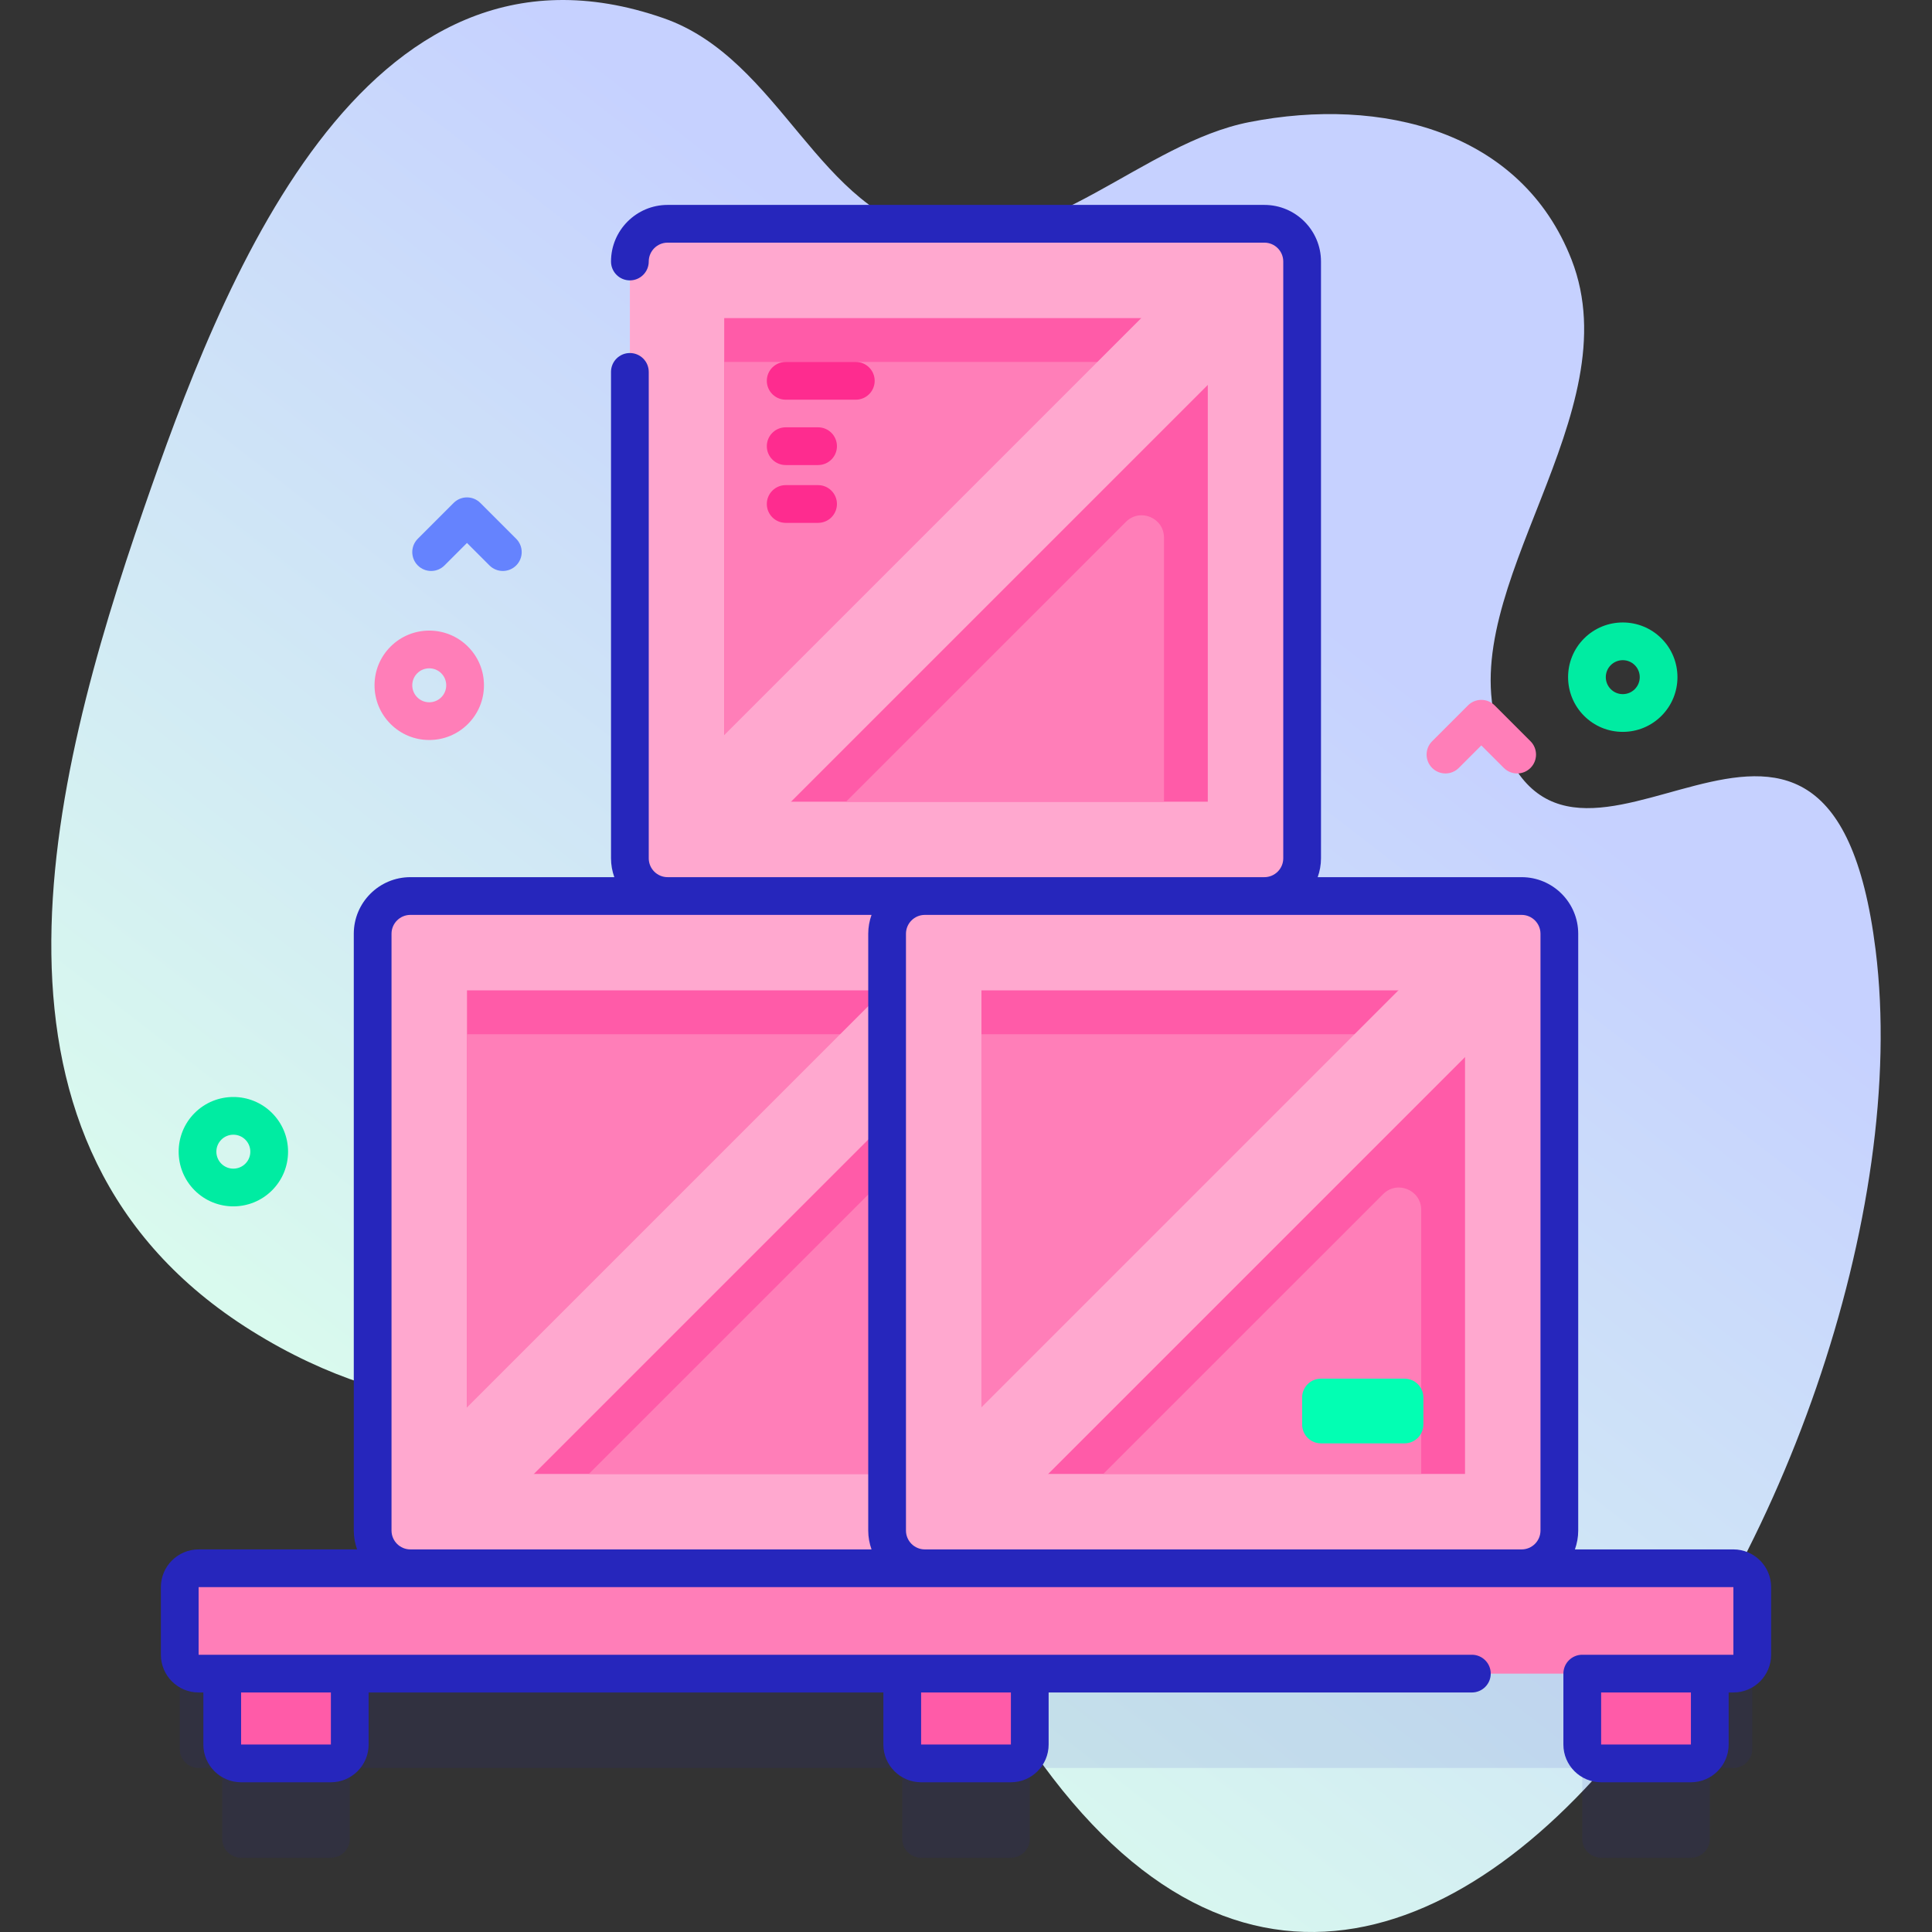 <svg id="Capa_1" enable-background="new 0 0 512 512" height="512" viewBox="0 0 512 512" width="512" xmlns="http://www.w3.org/2000/svg" xmlns:xlink="http://www.w3.org/1999/xlink"><rect x="0" y="0" width="512" height="512" fill="#333333" stroke="none"/><linearGradient id="SVGID_1_" gradientUnits="userSpaceOnUse" x1="125.669" x2="334.669" y1="420.174" y2="150.174"><stop offset=".011" stop-color="#dafced"/><stop offset=".761" stop-color="#cbdcfa"/><stop offset="1" stop-color="#c6d1ff"/></linearGradient><g><g><path d="m38.145 134.71c19.974-57.707 57.562-157.818 137.712-129.893 31.204 10.872 41.003 52.164 72.37 57.311 29.626 4.861 54.704-24.255 82.89-29.776 35.014-6.859 72.067 2.317 85.37 36.48 15.916 40.874-30.997 86.737-19.655 124.062 18.708 61.564 87.863-40.471 100.229 58.88 17.304 139.025-136.801 386.519-240.619 182.998-52.643-103.199-107.815-30.825-189.876-82.161-77.922-48.747-53.805-144.567-28.421-217.901z" fill="url(#SVGID_1_)"/></g><g><path d="m459.366 440.611h-56.122c5.523 0 10-4.477 10-10v-158.154c0-5.523-4.477-10-10-10h-68.168c5.523 0 10-4.477 10-10v-158.153c0-5.523-4.477-10-10-10h-158.153c-5.523 0-10 4.477-10 10v158.153c0 5.523 4.477 10 10 10h-68.168c-5.523 0-10 4.477-10 10v158.154c0 5.523 4.477 10 10 10h-56.121c-2.761 0-5 2.239-5 5v17.914c0 2.761 2.239 5 5 5h6.257v18.796c0 2.761 2.239 5 5 5h23.796c2.761 0 5-2.239 5-5v-18.796h146.415v18.796c0 2.761 2.239 5 5 5h23.796c2.761 0 5-2.239 5-5v-18.796h146.415v18.796c0 2.761 2.239 5 5 5h23.796c2.761 0 5-2.239 5-5v-18.796h6.257c2.761 0 5-2.239 5-5v-17.914c0-2.762-2.239-5-5-5z" fill="#2626bc" opacity=".1"/><g><g><g><path d="m87.687 467.321h-23.796c-2.761 0-5-2.239-5-5v-28.796h33.796v28.796c0 2.761-2.239 5-5 5z" fill="#ff5ba8"/><path d="m267.898 467.321h-23.796c-2.761 0-5-2.239-5-5v-28.796h33.796v28.796c0 2.761-2.239 5-5 5z" fill="#ff5ba8"/><g><path d="m448.109 467.321h-23.796c-2.761 0-5-2.239-5-5v-28.796h33.796v28.796c0 2.761-2.239 5-5 5z" fill="#ff5ba8"/></g></g><path d="m459.366 443.525h-406.732c-2.761 0-5-2.239-5-5v-17.914c0-2.761 2.239-5 5-5h406.732c2.761 0 5 2.239 5 5v17.914c0 2.761-2.239 5-5 5z" fill="#ff7eb8"/><g><g><g><path d="m266.909 415.611h-158.153c-5.523 0-10-4.477-10-10v-158.154c0-5.523 4.477-10 10-10h158.153c5.523 0 10 4.477 10 10v158.153c0 5.523-4.477 10.001-10 10.001z" fill="#ffa8cf"/><path d="m123.756 262.457h128.154v128.153h-128.154z" fill="#ff5ba8" transform="matrix(0 1 -1 0 514.366 138.701)"/><g fill="#ff7eb8"><path d="m237.229 274.075-113.47 113.47v-113.47z"/><path d="m240.299 320.624v69.991h-84.26l74.176-74.168c3.722-3.721 10.084-1.085 10.084 4.177z"/></g></g><path d="m176.876 227.728h25v194.697h-25z" fill="#ffa8cf" transform="matrix(.707 .707 -.707 .707 285.331 -38.697)"/></g><g><g><path d="m403.244 415.611h-158.153c-5.523 0-10-4.477-10-10v-158.154c0-5.523 4.477-10 10-10h158.154c5.523 0 10 4.477 10 10v158.153c-.001 5.523-4.478 10.001-10.001 10.001z" fill="#ffa8cf"/><path d="m260.091 262.457h128.154v128.153h-128.154z" fill="#ff5ba8" transform="matrix(0 1 -1 0 650.701 2.366)"/><g fill="#ff7eb8"><path d="m373.564 274.075-113.47 113.47v-113.47z"/><path d="m376.634 320.624v69.991h-84.26l74.176-74.168c3.722-3.721 10.084-1.085 10.084 4.177z"/></g></g><path d="m313.211 227.728h25v194.697h-25z" fill="#ffa8cf" transform="matrix(.707 .707 -.707 .707 325.263 -135.1)"/></g></g><g><g><path d="m335.077 237.457h-158.154c-5.523 0-10-4.477-10-10v-158.153c0-5.523 4.477-10 10-10h158.153c5.523 0 10 4.477 10 10v158.153c.001 5.523-4.476 10-9.999 10z" fill="#ffa8cf"/><path d="m191.923 84.304h128.154v128.153h-128.154z" fill="#ff5ba8" transform="matrix(0 1 -1 0 404.38 -107.62)"/><path d="m305.397 95.921-113.47 113.47v-113.47z" fill="#ff7eb8"/><g><g><path d="m208.215 105.921h18.583c2.761 0 5-2.239 5-5s-2.239-5-5-5h-18.583c-2.761 0-5 2.239-5 5s2.239 5 5 5z" fill="#fe2c8f"/></g><g><path d="m208.215 123.243h8.583c2.761 0 5-2.239 5-5s-2.239-5-5-5h-8.583c-2.761 0-5 2.239-5 5s2.239 5 5 5z" fill="#fe2c8f"/></g><g><path d="m208.215 138.564h8.583c2.761 0 5-2.239 5-5s-2.239-5-5-5h-8.583c-2.761 0-5 2.239-5 5s2.239 5 5 5z" fill="#fe2c8f"/></g></g><path d="m308.467 142.471v69.991h-84.26l74.176-74.168c3.721-3.721 10.084-1.086 10.084 4.177z" fill="#ff7eb8"/></g><path d="m459.366 410.61h-41.997c.556-1.567.875-3.245.875-5v-158.153c0-8.271-6.729-15-15-15h-54.043c.556-1.567.875-3.245.875-5v-158.153c0-8.271-6.729-15-15-15h-158.153c-8.271 0-15 6.729-15 15 0 2.761 2.239 5 5 5s5-2.239 5-5c0-2.757 2.243-5 5-5h158.153c2.757 0 5 2.243 5 5v158.153c0 2.757-2.243 5-5 5h-158.153c-2.757 0-5-2.243-5-5v-128.901c0-2.761-2.239-5-5-5s-5 2.239-5 5v128.901c0 1.755.319 3.433.875 5h-54.043c-8.271 0-15 6.729-15 15v158.153c0 1.755.319 3.433.875 5h-41.996c-5.514 0-10 4.486-10 10v17.915c0 5.514 4.486 10 10 10h1.257v13.796c0 5.514 4.486 10 10 10h23.796c5.514 0 10-4.486 10-10v-13.796h136.415v13.796c0 5.514 4.486 10 10 10h23.796c5.514 0 10-4.486 10-10v-13.796h112.163c2.761 0 5-2.239 5-5s-2.239-5-5-5h-337.427v-17.915h406.732v17.915h-40.053c-2.761 0-5 2.239-5 5v18.796c0 5.514 4.486 10 10 10h23.796c5.514 0 10-4.486 10-10v-13.796h1.257c5.514 0 10-4.486 10-10v-17.915c0-5.514-4.486-10-10-10zm-371.679 51.711h-23.796v-13.796h23.796zm180.211 0h-23.796v-13.796h23.796zm-164.142-56.711v-158.153c0-2.757 2.243-5 5-5h122.21c-.556 1.567-.875 3.245-.875 5v158.153c0 1.755.319 3.433.875 5h-122.21c-2.757 0-5-2.243-5-5zm165.819 5h-24.484c-2.757 0-5-2.243-5-5v-158.153c0-2.757 2.243-5 5-5h158.153c2.757 0 5 2.243 5 5v158.153c0 2.757-2.243 5-5 5zm178.534 51.711h-23.796v-13.796h23.796z" fill="#2626bc"/><path d="m245.044 49.575h25v194.697h-25z" fill="#ffa8cf" transform="matrix(.707 .707 -.707 .707 179.323 -139.078)"/></g></g><path d="m372.211 382.508h-22.134c-2.761 0-5-2.239-5-5v-7.154c0-2.761 2.239-5 5-5h22.134c2.761 0 5 2.239 5 5v7.154c0 2.761-2.239 5-5 5z" fill="#02ffb3"/></g><path d="m430.052 193.954c-3.874 0-7.515-1.508-10.253-4.248-5.653-5.653-5.653-14.852 0-20.506 5.653-5.652 14.853-5.653 20.506 0 5.653 5.654 5.653 14.853 0 20.506-2.739 2.739-6.38 4.248-10.253 4.248zm0-18.998c-1.152 0-2.305.438-3.182 1.316-1.755 1.754-1.755 4.609 0 6.364.85.851 1.98 1.318 3.182 1.318s2.332-.468 3.182-1.318c1.755-1.755 1.755-4.61 0-6.364-.877-.878-2.029-1.316-3.182-1.316z" fill="#00eca2"/><path d="m113.755 196.108c-3.873 0-7.514-1.508-10.253-4.248-2.738-2.738-4.247-6.379-4.247-10.252s1.508-7.514 4.247-10.253c5.653-5.654 14.853-5.653 20.506 0 2.739 2.739 4.247 6.38 4.247 10.253 0 3.874-1.508 7.515-4.247 10.253-2.738 2.739-6.379 4.247-10.253 4.247zm.001-18.997c-1.153 0-2.305.438-3.182 1.316-.85.85-1.318 1.98-1.318 3.182s.468 2.332 1.318 3.182c.851.851 1.98 1.318 3.182 1.318s2.332-.468 3.182-1.318 1.318-1.98 1.318-3.182-.468-2.332-1.318-3.182c-.877-.878-2.03-1.316-3.182-1.316z" fill="#ff7eb8"/><path d="m61.838 319.699c-3.713 0-7.426-1.413-10.253-4.24-5.653-5.654-5.653-14.853 0-20.506s14.853-5.653 20.506 0c2.739 2.739 4.247 6.38 4.247 10.253s-1.508 7.514-4.248 10.253c-2.826 2.826-6.539 4.239-10.252 4.24zm0-18.991c-1.152 0-2.305.438-3.182 1.316-1.755 1.754-1.755 4.609 0 6.364 1.754 1.755 4.609 1.755 6.363 0 .851-.85 1.318-1.98 1.318-3.182s-.468-2.332-1.318-3.182c-.876-.878-2.029-1.316-3.181-1.316z" fill="#00eca2"/><path d="m402.064 204.973c-1.28 0-2.559-.488-3.536-1.464l-5.964-5.964-5.964 5.964c-1.953 1.952-5.118 1.952-7.071 0-1.953-1.953-1.953-5.119 0-7.071l9.5-9.5c1.953-1.952 5.118-1.952 7.071 0l9.5 9.5c1.953 1.953 1.953 5.119 0 7.071-.976.976-2.256 1.464-3.536 1.464z" fill="#ff7eb8"/><path d="m133.256 151.314c-1.28 0-2.559-.488-3.536-1.464l-5.964-5.964-5.964 5.964c-1.953 1.952-5.118 1.952-7.071 0-1.953-1.953-1.953-5.119 0-7.071l9.5-9.5c1.953-1.952 5.118-1.952 7.071 0l9.5 9.5c1.953 1.953 1.953 5.119 0 7.071-.977.976-2.256 1.464-3.536 1.464z" fill="#6583fe"/></g></g></svg>